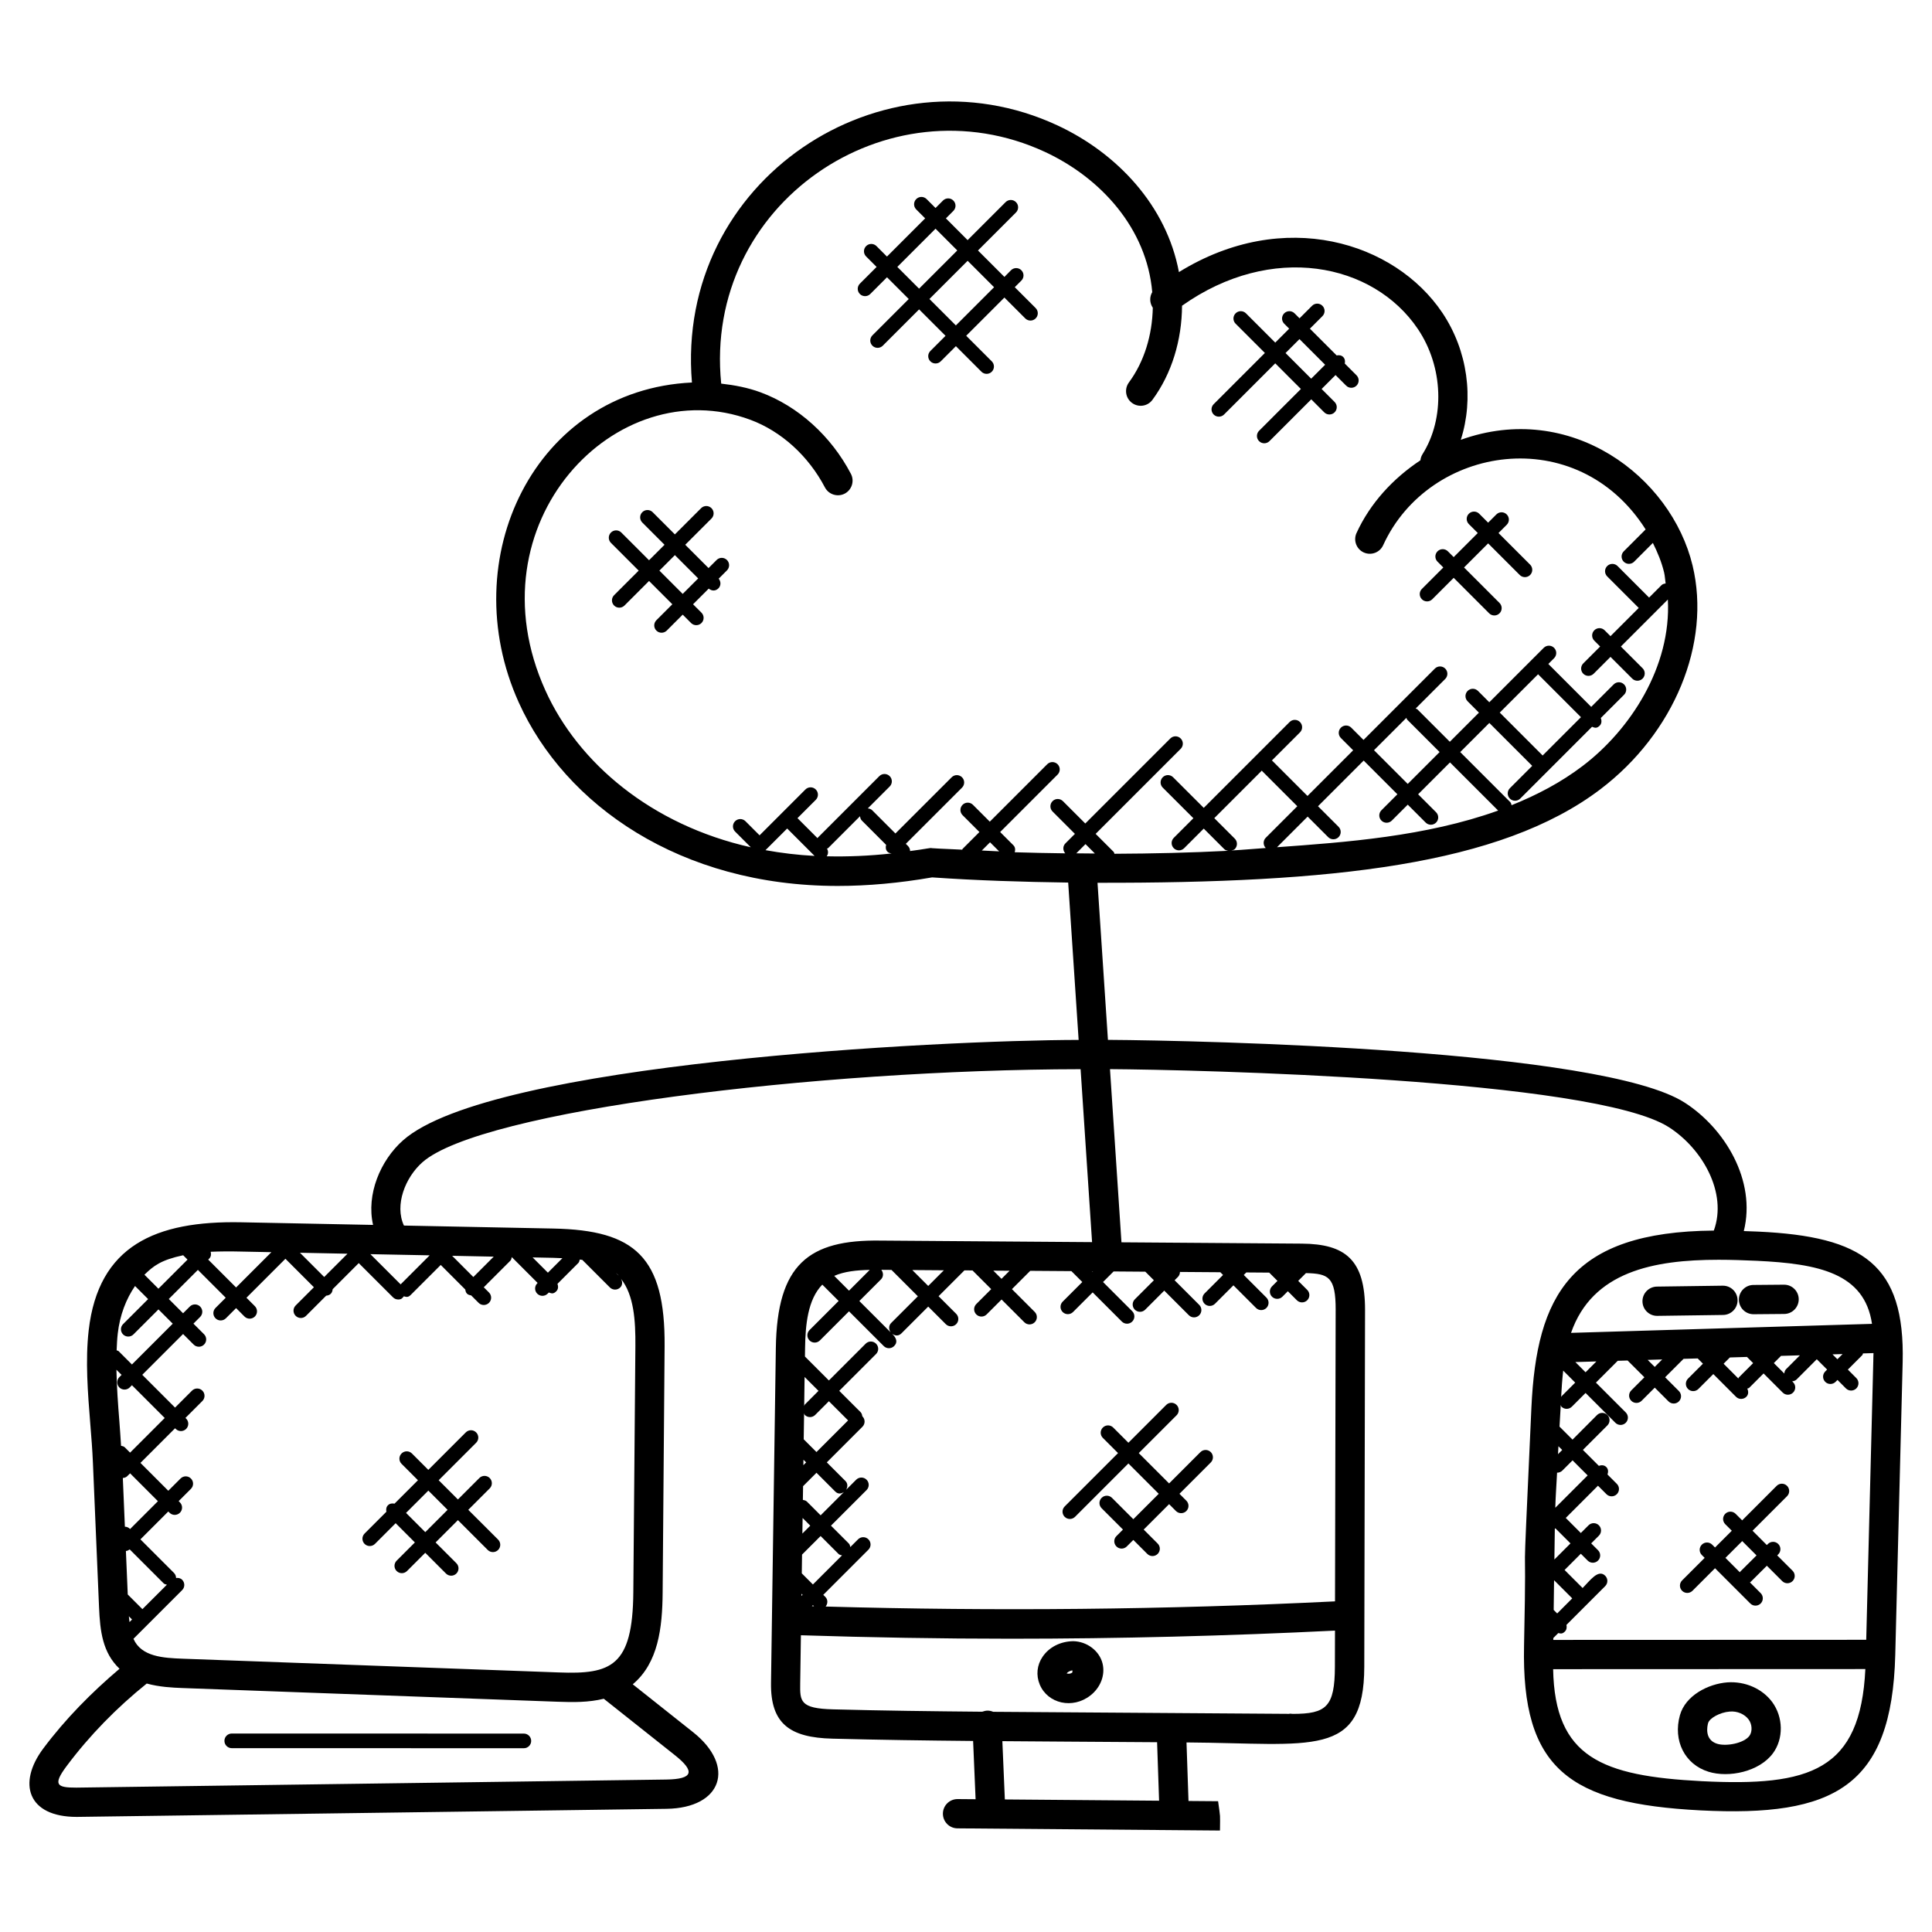 <svg id="Layer_1" enable-background="new 0 0 66 66" height="512" viewBox="0 0 66 66" width="512" xmlns="http://www.w3.org/2000/svg"><g><path d="m60.057 42.073c-.16-.008-.324-.012-.486-.018.431-1.726-.649-3.507-2.02-4.388-2.828-1.816-16.458-2.123-19.702-2.144l-.356-5.366c7.998.014 13.758-.599 17.179-3.195 2.52-1.913 3.786-4.983 3.15-7.639-.733-3.055-4.176-5.646-7.919-4.298.451-1.41.242-3.041-.632-4.343-1.62-2.409-5.402-3.608-8.997-1.387-.423-2.267-2.11-4.063-4.151-5.012-5.979-2.779-13.065 1.869-12.485 8.784-5.369.254-8.138 6.016-5.915 10.933 1.585 3.505 5.518 6.265 10.892 6.265 1.033 0 2.109-.098 3.227-.292 1.544.107 3.096.155 4.649.177l.357 5.375c-4.753.009-20.095.784-23.081 3.432-.772.683-1.26 1.846-1.022 2.888l-4.506-.09c-2.923-.057-4.877.798-5.209 3.691-.118 1.039-.03 2.132.054 3.189.037.455.073.906.091 1.344l.209 4.935c.035.802.117 1.541.7 2.093-.962.815-1.85 1.715-2.606 2.725-.882 1.18-.545 2.336 1.144 2.336l20.147-.276c1.903-.027 2.375-1.454.908-2.618l-2.061-1.636c.872-.729 1.012-1.932 1.021-3.137l.067-8.408c.024-3.059-1.018-3.967-3.792-4.024l-5.113-.102c-.326-.703.046-1.644.63-2.161 2.002-1.769 13.492-3.168 22.486-3.181l.392 5.908-7.226-.053c-2.459-.036-3.536.812-3.577 3.668l-.165 11.446c-.018 1.389.641 1.865 2.097 1.901 1.598.042 3.206.064 4.807.079l.085 1.99-.613-.005s-.003 0-.004 0c-.274 0-.498.221-.5.496s.22.502.496.504l8.969.074c.005-.605.02-.386-.064-1.001l-1.011-.008-.068-2c4.296.03 6.064.561 6.073-2.583l.026-12.187c.004-1.721-.673-2.259-2.162-2.27l-6.159-.045-.392-5.916c2.86.019 16.514.328 19.095 1.985 1.142.733 2.004 2.24 1.533 3.53-4.894.041-6.055 2.214-6.232 6.051-.363 8.042-.14 2.861-.251 8.122-.092 4.225 1.55 5.402 6.024 5.634 4.561.234 6.541-.8 6.657-5.314l.253-9.995c.081-3.335-1.345-4.297-4.941-4.463zm-23.29-12.922.315-.315.321.321c-.212-.001-.424-.003-.636-.006zm5.416-.501-.701-.701 1.626-1.626c.004.005.002.011.007.016l1.203 1.203-1.077 1.077c-.097.097-.096.252-.001.35-.393.026-.784.064-1.177.085.043-.011.088-.017.121-.05.096-.098.096-.256-.001-.354zm1.442.292 1.046-1.046.702.702c.097.097.255.098.354 0 .098-.098.098-.256 0-.354l-.702-.702 1.56-1.56 1.152 1.152-.545.545c-.098.098-.098.256 0 .354.097.097.255.098.354 0l.545-.545.613.613c.097.097.255.098.354 0 .098-.098.098-.256 0-.354l-.613-.613 1.089-1.089 1.645 1.645c-2.471.887-5.214 1.083-7.554 1.252zm4.42-4.42c.011.019.008.043.025.06l1.109 1.109-1.089 1.089-1.152-1.152zm-21.154 3.781.936.936c-.576-.03-1.134-.098-1.677-.196zm1.351.949c.058-.081.058-.178.009-.263.012-.008.028-.005.039-.016l1.09-1.09c.006.054.021.108.062.149l.829.829c-.022.083-.017.171.048.237.038.038.089.049.139.057-.762.084-1.501.114-2.216.097zm3.486-.274c-.215.038-.426.065-.638.095-.001-.062-.024-.124-.071-.172l-.075-.075 1.92-1.919c.098-.098.098-.256 0-.354-.098-.097-.256-.099-.354 0l-1.921 1.92-.795-.795c-.041-.042-.095-.056-.149-.062l.748-.748c.098-.098.098-.256 0-.354s-.256-.098-.354 0l-2.104 2.104c-.004.004-.003.011-.007.016l-.685-.685.625-.625c.098-.098.098-.256 0-.354s-.256-.098-.354 0l-1.566 1.566-.482-.482c-.098-.098-.256-.098-.354 0s-.098.256 0 .354l.536.536c-3.402-.762-5.898-2.882-7.016-5.356-2.583-5.707 2.412-10.95 7-9.248 1.055.391 1.984 1.233 2.549 2.312.129.244.432.337.676.211.244-.129.339-.431.211-.676-.679-1.295-1.805-2.311-3.088-2.785-.433-.16-.885-.245-1.343-.297-.619-6.147 5.693-10.407 11.063-7.914 1.904.886 3.474 2.609 3.662 4.789-.097.163-.092.369.019.533-.019.934-.291 1.84-.816 2.552-.164.223-.116.536.105.699.224.165.536.117.699-.105.663-.899 1.004-2.044 1.011-3.215 3.054-2.163 6.533-1.469 8.059.799.866 1.288.93 3.047.154 4.276-.041.065-.061.135-.07.206-.934.619-1.716 1.464-2.183 2.485-.114.251-.004.548.247.663.253.113.549.004.663-.247 1.568-3.435 6.628-4.226 8.967-.54l-.748.749c-.098.098-.098.256 0 .354.096.096.255.099.354 0l.641-.642c.161.323.3.657.384 1.01.03.126.032.25.052.375-.051.008-.102.019-.141.058l-.424.424-1.077-1.077c-.098-.098-.256-.098-.354 0s-.098.256 0 .354l1.077 1.077-.964.964-.2-.2c-.098-.098-.256-.098-.354 0s-.098.256 0 .354l.2.2-.576.576c-.098.098-.098.256 0 .354.097.097.255.098.354 0l.576-.576.742.742c.097.097.255.098.354 0 .098-.098.098-.256 0-.354l-.742-.742 1.605-1.605c.122 2.297-1.289 4.455-2.912 5.686-.742.564-1.564.993-2.427 1.34-.012-.036-.014-.075-.043-.104l-1.711-1.711.995-.995 1.465 1.466-.764.764c-.098.098-.098.256 0 .354.097.097.255.098.354 0l2.453-2.453c.09.035.158.065.261-.038.072-.072.073-.172.038-.261l.795-.795c.098-.098.098-.256 0-.354s-.256-.098-.354 0l-.768.768-1.465-1.466.197-.197c.098-.098.098-.256 0-.354s-.256-.098-.354 0l-1.859 1.859-.387-.387c-.097-.097-.255-.099-.354 0-.098.098-.098.256 0 .354l.387.388-.995.995-1.109-1.109c-.017-.017-.041-.014-.06-.025l1.012-1.012c.098-.098.098-.256 0-.354s-.256-.098-.354 0l-2.437 2.437-.419-.419c-.098-.098-.256-.098-.354 0s-.098.256 0 .354l.419.419-1.56 1.56-1.203-1.203c-.004-.004-.011-.003-.016-.007l.962-.962c.098-.098.098-.256 0-.354s-.256-.098-.354 0l-2.933 2.933-1.047-1.046c-.099-.099-.257-.097-.354 0-.098.098-.098.256 0 .354l1.047 1.046-.67.67c-.098.098-.098.256 0 .354.097.097.255.098.354 0l.67-.67.701.701c.038.038.088.049.137.057-1.295.067-2.592.096-3.889.102-.011-.022-.009-.048-.028-.066l-.614-.614 2.905-2.905c.098-.098.098-.256 0-.354s-.256-.098-.354 0l-2.905 2.905-.764-.764c-.098-.097-.256-.099-.354 0-.098.098-.098.256 0 .354l.764.764-.325.325c-.094.094-.092.242-.005.34-.576-.009-1.151-.017-1.726-.037.024-.084.02-.174-.047-.24l-.451-.451 1.962-1.962c.098-.098.098-.256 0-.354s-.256-.098-.354 0l-1.962 1.962-.576-.576c-.098-.098-.256-.098-.354 0s-.098.256 0 .354l.576.576-.576.576c-.007.007-.005.019-.011.027-.343-.02-.688-.027-1.031-.051-.033-.009-.074-.005-.113.003zm20.815-5.944 1.465 1.466-1.309 1.309-1.465-1.466zm-18.411 6.05c-.198-.008-.395-.02-.592-.029l.281-.281zm-18.686 13.816 1.42.029-.696.696zm-.768-.016-.992.992-1.033-1.032zm-3.603.74-.828-.828 1.624.033zm-2.858-.869 1.054.021-1.206 1.206-.952-.952.034-.034c.065-.065.07-.151.05-.234.327-.013.664-.016 1.02-.007zm-1.96.126.149.149-.994.994-.478-.478c.31-.301.559-.501 1.323-.665zm-2.053 2.705c.097.097.256.098.354 0l.855-.855.488.488-1.394 1.394-.455-.455c-.019-.019-.046-.017-.068-.028.008-.193.017-.385.038-.57.072-.634.287-1.186.591-1.628l.447.447-.855.855c-.098.096-.098.254-.001.352zm-.127 1.811c.097.097.255.098.354 0l.076-.076 1.12 1.12-1.183 1.183-.181-.181c-.035-.035-.082-.043-.128-.053-.018-.277-.034-.55-.057-.832-.047-.587-.09-1.183-.101-1.766l.176.176-.076.076c-.097.097-.097.255 0 .353zm.325 7.818.109.11-.087.087c-.007-.065-.017-.129-.022-.197zm.463-.244-.501-.501-.063-1.486c.047-.001.09-.026.13-.054l1.159 1.159c.031.031.073.035.112.046zm-.434-2.749c-.046-.046-.105-.065-.165-.068l-.07-1.663c.055-.006.11-.021.151-.063l.097-.097.951.952-.952.952zm18.321 8.57-20.148.276c-.658.001-.811-.09-.328-.736.788-1.054 1.714-1.996 2.737-2.82.436.12.877.14 1.199.153l12.84.469c.533.019 1.05.026 1.574-.102l2.427 1.926c.7.555.636.822-.301.834zm-1.117-6.398c-.02 2.542-.765 2.806-2.546 2.739l-12.84-.469c-.676-.024-1.422-.068-1.69-.68l1.663-1.663c.098-.098.098-.256 0-.354-.057-.057-.132-.07-.207-.061-.001-.062-.024-.125-.072-.173l-1.146-1.146.952-.952.043.043c.099.099.257.096.354 0 .098-.098.098-.256 0-.354l-.043-.043.419-.419c.098-.098.098-.256 0-.354s-.256-.098-.354 0l-.419.419-.951-.952 1.183-1.183.023.023c.097.097.255.098.354 0 .098-.098.098-.256 0-.354l-.024-.021.579-.579c.098-.098.098-.256 0-.354s-.256-.098-.354 0l-.579.579-1.12-1.12 1.394-1.394.362.362c.096.096.255.099.354 0 .098-.098.098-.256 0-.354l-.362-.362.229-.229c.098-.098.098-.256 0-.354s-.256-.098-.354 0l-.229.229-.488-.488.994-.994.951.951-.349.349c-.098.098-.098.256 0 .354.099.099.257.096.354 0l.349-.349.287.288c.099.099.257.096.354 0 .098-.098.098-.256 0-.354l-.287-.288 1.331-1.331.973.973-.623.623c-.098.098-.098.256 0 .354.096.096.255.099.354 0l.688-.689c.057-.005.114-.022.157-.065s.06-.101.065-.157l.891-.891 1.171 1.17c.049.049.113.073.177.073.103 0 .141-.039.192-.109.085.023.142.047.237-.048l1.024-1.023.838.839c.008.051.02.103.059.142s.091.051.142.059l.255.255c.099.099.257.096.354 0 .098-.098.098-.256 0-.354l-.178-.178.905-.905c.035-.035.042-.081.052-.126l.883.883-.013.013c-.098.098-.098.256 0 .354.097.097.255.098.354 0l.041-.041c.089.032.153.061.255-.041.071-.071.072-.167.041-.255l.711-.711c.033-.033.038-.076.049-.118.029.003.059.007.088.011l.942.942c.097.097.255.098.354 0 .083-.083.08-.203.023-.299.446.562.501 1.433.494 2.301zm-.505-10.82-.093-.093c.099.085.085.085.093.093zm-1.918-.592-.495.495-.522-.522.695.014c.109.002.214.009.322.013zm18.124.45-.013.013-.013-.013zm-2.847-.021-.276.276-.28-.28zm-4.062 2.105-1.071-1.071.74-.74c.09-.09.087-.228.011-.326l.347.003.901.901-.914.914c-.087.088-.084.221-.014.319zm-1.424-1.425-.505-.505c.343-.151.763-.196 1.213-.204zm2.163-.704 1.077.008-.534.535zm-3.787 11.132.001-.075.037.037zm.392.316.037.037c-.024-.001-.049-.001-.073-.002zm-.381-1.087.009-.641.634-.634.612.612c.033.033.077.039.119.049l-.994.994zm.02-1.359.008-.532.262.262zm.154-1.093c-.038-.038-.088-.048-.137-.057l.007-.469.458-.458.637.637c.102.102.199.083.3.022l-.795.795zm-.12-1.243.003-.187.092.092zm.012-.884.013-.89c.011.019.008.042.024.058.097.097.255.098.354 0l.469-.469.656.656-1.08 1.08zm.037-1.186c-.014.014-.011.034-.021.05l.014-.994.475.475zm12.103 13.532-5.269-.043-.085-1.991c3.573.027.652.004 5.286.036zm4.565-2.966c-.039 0-.111-.017-.116-.001-.006 0-10.11-.07-10.116-.07-.142-.059-.252-.047-.376-.003-1.698-.015-3.402-.036-5.095-.081-1.136-.027-1.13-.282-1.122-.888l.024-1.643c2.381.076 4.772.118 7.165.118 3.701 0 7.406-.095 11.08-.277l-.003 1.233c-.005 1.373-.293 1.612-1.441 1.612zm1.467-13.797-.022 9.953c-5.77.285-11.614.34-17.401.177.078-.098.081-.238-.01-.329l-.071-.071 1.542-1.542c.098-.098.098-.256 0-.354s-.256-.098-.354 0l-.264.264c-.011-.042-.016-.086-.049-.119l-.612-.612 1.216-1.216c.098-.098.098-.256 0-.354s-.256-.098-.354 0l-.345.345c.058-.096.061-.217-.022-.3l-.637-.637 1.217-1.217c.098-.098.098-.256 0-.354-.001-.001-.003-.001-.004-.002-.008-.05-.019-.102-.058-.141l-.73-.73 1.257-1.257c.098-.098.098-.256 0-.354s-.256-.098-.354 0l-1.257 1.257-.818-.818.004-.281c.012-.802.091-1.667.589-2.175l.558.558-.995.995c-.098.098-.098.256 0 .354.097.097.255.098.354 0l.995-.995 1.187 1.187c.097.097.255.098.354 0 .138-.138.071-.283-.067-.42.121.088.234.07.318-.015l.914-.914.601.601c.097.097.255.098.354 0 .098-.098.098-.256 0-.354l-.601-.601.883-.883.276.002.639.639-.51.51c-.098.098-.098.256 0 .354.097.097.255.098.354 0l.51-.51.778.778c.097.097.255.098.354 0 .098-.098.098-.256 0-.354l-.778-.778.625-.625 1.407.01.372.372-.671.671c-.098.098-.098.256 0 .354.097.097.255.098.354 0l.671-.671.997.997c.097.097.255.098.354 0 .098-.098.098-.256 0-.354l-.997-.997.361-.361 1.083.008.293.293-.651.651c-.098.098-.098.256 0 .354.097.097.255.098.354 0l.651-.651.841.841c.097.097.255.098.354 0 .098-.098.098-.256 0-.354l-.841-.841.112-.112c.048-.048.07-.11.071-.172l1.379.01.093.093-.631.631c-.098.098-.098.256 0 .354.097.097.255.098.354 0l.631-.631.773.773c.097.097.255.098.354 0 .098-.098.098-.256 0-.354l-.773-.773.086-.086.783.006.282.282-.187.187c-.098.098-.098.256 0 .354.096.096.255.099.354 0l.187-.187.308.308c.097.097.255.098.354 0 .098-.098.098-.256 0-.354l-.308-.308.265-.266c.768.02 1.017.125 1.015 1.261zm18.366 1.759-.241 9.507-10.691.004c0-.021 0-.043.001-.064l.17-.17c.084.018.137.036.226-.053.062-.062.07-.146.053-.226l1.324-1.325c.098-.098.098-.256 0-.354-.239-.239-.524.171-.772.419l-.616-.616.555-.555.234.234c.097.097.255.098.354 0 .098-.098.098-.256 0-.354l-.234-.234.263-.263c.098-.098.098-.256 0-.354s-.256-.098-.354 0l-.263.263-.515-.515 1.101-1.101.29.29c.097.097.255.098.354 0 .098-.098.098-.256 0-.354l-.319-.319c.031-.088.03-.185-.041-.255s-.167-.072-.255-.041l-.544-.544.837-.837c.098-.098.098-.256 0-.354s-.256-.098-.354 0l-.837.84-.445-.445c.012-.199.025-.396.035-.599.002-.048.005-.094.007-.142.011.02.008.044.025.061.097.097.255.098.354 0l.469-.469 1.019 1.019c.097.097.255.098.354 0 .098-.098.098-.256 0-.354l-1.019-1.019.745-.745.337-.01.574.573-.449.449c-.098.098-.098.256 0 .354.097.097.255.098.354 0l.449-.449.47.47c.096.096.255.099.354 0 .098-.098.098-.256 0-.354l-.47-.47.63-.63.482-.014.18.18-.51.51c-.098.098-.098.256 0 .354.097.097.255.098.354 0l.51-.51.775.776c.099.099.257.096.354 0 .077-.077.076-.186.031-.279.022-.011.048-.009.067-.028l.49-.49.654.654c.097.097.255.098.354 0 .098-.098.098-.256 0-.354l-.031-.031c.054-.006.108-.021.15-.062l.691-.692.353.353-.065.065c-.098.098-.098.256 0 .354.097.097.255.098.354 0l.065-.065.289.29c.099.099.257.096.354 0 .098-.098.098-.256 0-.354l-.289-.29.492-.492c.017-.017.014-.04.025-.06l.359-.011c-.006.097-.004.188-.007.287zm-3.04.411-.357-.357.246-.246.645-.019-.472.472c-.042.042-.056.096-.062.15zm-1.275-.567.211.211-.49.49c-.01.01-.007.025-.015.036l-.504-.505.214-.214zm-6.483 8.763-.12-.12c.003-.288.008-.576.011-.865 0-.046.002-.094.002-.141l.005-.005.616.616zm-.081-2.897c.004-.004.011-.002.015-.006l.005-.005.515.515-.55.55c.004-.351.008-.701.015-1.054zm.016-.722c.012-.399.041-.794.061-1.192.001 0 .002.002.004.002.064 0 .128-.024.177-.073l.348-.348.515.515-1.101 1.101zm.093-1.822c.006-.09.007-.182.014-.272l.129.129zm.177-2.855.41.41-.469.469c-.008.008-.005.021-.012.029.016-.309.038-.612.071-.908zm.416-.292.718-.021-.37.37zm2.47-.074.496-.015-.255.255zm6.314-.189.344-.01-.177.177zm-3.892-3.231c.437 0 .875.016 1.301.035 2.108.099 3.684.417 3.94 2.154l-10.281.308c.728-2.095 2.821-2.497 5.04-2.497zm-.573 17.812c-3.418-.177-5.021-.811-5.079-3.826l10.666-.004c-.165 3.473-1.887 4.017-5.587 3.83z"/><path d="m56.609 44.952h.007l2.249-.031c.276-.004.497-.231.493-.507-.004-.274-.227-.493-.5-.493-.002 0-.005 0-.007 0l-2.249.031c-.275.004-.497.23-.493.507.004.273.226.493.5.493z"/><path d="m59.903 44.896h.004l1.044-.009c.276-.002.498-.229.496-.504s-.226-.496-.5-.496c-.001 0-.003 0-.004 0l-1.044.009c-.276.002-.498.229-.496.504s.225.496.5.496z"/><path d="m59.012 57.472c-.665.051-1.437.453-1.623 1.122-.244.867.165 1.68.975 1.931.697.217 1.739-.001 2.204-.633.365-.496.354-1.231-.028-1.749-.34-.458-.927-.712-1.528-.671zm.751 1.827c-.187.254-.79.368-1.103.271-.444-.138-.335-.61-.309-.705.049-.175.413-.37.735-.395.258-.026.517.09.648.268.124.164.135.416.029.561z"/><path d="m36.664 56.065c-.001 0-.001 0 0 0-.437.007-.823.201-1.048.533-.193.284-.229.63-.097.948.273.653 1.123.849 1.73.374.351-.273.513-.704.415-1.096-.107-.428-.528-.749-1-.759zm-.03 1.068c-.046.036-.103.058-.195.035.014-.034.11-.101.198-.103z"/><path d="m17.896 59.222-9.979-.002c-.138 0-.25.112-.25.25s.112.25.25.25l9.979.002c.138 0 .25-.112.25-.25s-.113-.25-.25-.25z"/><path d="m15.997 51.578.732-.732c.098-.098.098-.256 0-.354s-.256-.098-.354 0l-.732.732-.657-.657 1.28-1.28c.098-.098.098-.256 0-.354-.097-.097-.255-.099-.354 0l-1.28 1.28-.56-.56c-.098-.098-.256-.098-.354 0s-.098.256 0 .354l.56.56-.801.8c-.079-.016-.161-.007-.223.054s-.07.143-.054.222l-.745.745c-.098.098-.098.256 0 .354.099.099.257.096.354 0l.707-.707.657.657-.623.623c-.098.098-.098.256 0 .354.097.097.255.098.354 0l.623-.623.709.709c.097.097.255.098.354 0 .098-.098.098-.256 0-.354l-.709-.709.762-.762 1.019 1.019c.097.097.255.098.354 0 .098-.098.098-.256 0-.354zm-1.469.762-.657-.657.762-.762.657.657z"/><path d="m41.008 49.606-1.07 1.07-1.036-1.036 1.292-1.292c.098-.098.098-.256 0-.354s-.256-.098-.354 0l-1.292 1.292-.519-.519c-.098-.098-.256-.098-.354 0s-.098.256 0 .354l.519.519-1.823 1.823c-.098.098-.098.256 0 .354.097.097.255.098.354 0l1.823-1.823 1.036 1.036-.868.868-.729-.729c-.098-.098-.256-.098-.354 0s-.098.256 0 .354l.729.729-.223.223c-.098.098-.098.256 0 .354.097.097.255.098.354 0l.223-.223.478.478c.097.097.255.098.354 0 .098-.098.098-.256 0-.354l-.478-.478.868-.868.235.235c.097.097.255.098.354 0 .098-.098.098-.256 0-.354l-.235-.235 1.07-1.07c.098-.098.098-.256 0-.354s-.256-.097-.354 0z"/><path d="m60.712 53.135.036-.036c.098-.098.098-.256 0-.354-.097-.097-.255-.099-.354 0l-.036.036-.489-.489 1.179-1.179c.098-.098.098-.256 0-.354s-.256-.098-.354 0l-1.179 1.179-.224-.224c-.098-.098-.256-.098-.354 0s-.098.256 0 .354l.224.224-.573.573-.097-.097c-.097-.097-.255-.099-.354 0-.098.098-.098.256 0 .354l.097.097-.771.771c-.098.098-.098.256 0 .354.097.097.255.098.354 0l.771-.771 1.205 1.205c.099.099.257.096.354 0 .098-.098.098-.256 0-.354l-.368-.369c.005-.004.013-.002.018-.007l.561-.56.525.525c.097.097.255.098.354 0 .098-.098.098-.256 0-.354zm-1.268.56c-.005.005-.003.012-.007.018l-.493-.494.573-.573.489.489z"/><path d="m33.881 12.698c.098-.098.098-.256 0-.354l-.874-.874 1.305-1.305.713.713c.097.097.255.098.354 0 .098-.098.098-.256 0-.354l-.713-.713.225-.225c.098-.098.098-.256 0-.354s-.256-.098-.354 0l-.225.228-.903-.903 1.298-1.298c.098-.098.098-.256 0-.354s-.256-.098-.354 0l-1.298 1.298-.742-.743.255-.255c.098-.098.098-.256 0-.354-.097-.097-.255-.099-.354 0l-.255.255-.305-.305c-.098-.098-.256-.098-.354 0s-.098.256 0 .354l.305.305-1.305 1.305-.358-.358c-.098-.098-.256-.098-.354 0s-.098.256 0 .354l.358.358-.571.571c-.098.098-.098.256 0 .354.097.097.255.098.354 0l.572-.572.743.743-1.241 1.241c-.098.098-.098.256 0 .354.097.097.255.098.354 0l1.241-1.241.903.903-.518.518c-.098.098-.098.256 0 .354.097.097.255.098.354 0l.518-.518.874.874c.096.095.254.097.352-.002zm-3.227-3.58 1.305-1.305.743.743-1.305 1.305zm1.097 1.096 1.305-1.305.903.903-1.305 1.305z"/><path d="m24.481 19.13-.276.276-.796-.796.896-.896c.098-.098.098-.256 0-.354s-.256-.098-.354 0l-.896.896-.759-.759c-.098-.098-.256-.098-.354 0s-.098.256 0 .354l.759.759-.529.529-.947-.947c-.098-.098-.256-.098-.354 0s-.098.256 0 .354l.947.947-.839.839c-.098.098-.098.256 0 .354.097.097.255.098.354 0l.839-.839.796.796-.545.545c-.098.098-.098.256 0 .354.097.097.255.098.354 0l.545-.545.287.287c.097.097.255.098.354 0 .098-.098.098-.256 0-.354l-.287-.287.535-.535c.119.097.247.076.331-.009.092-.092.089-.233.009-.331l.283-.283c.098-.098.098-.256 0-.354s-.256-.099-.353-.001zm-1.955.363.529-.529.796.796-.529.529z"/><path d="m41.815 14.161 1.749-1.749.876.876-1.428 1.428c-.098.098-.098.256 0 .354.097.097.255.098.354 0l1.428-1.428.444.444c.097.097.255.098.354 0 .098-.098.098-.256 0-.354l-.444-.444.476-.476.362.362c.097.097.255.098.354 0 .098-.098.098-.256 0-.354l-.4-.4c.016-.08.008-.162-.054-.224s-.144-.07-.224-.054l-.914-.914.428-.428c.098-.098.098-.256 0-.354s-.256-.098-.354 0l-.428.428-.17-.17c-.098-.098-.256-.098-.354 0s-.098.256 0 .354l.17.17-.476.476-1-1c-.098-.098-.256-.098-.354 0s-.098.256 0 .354l1 1-1.749 1.749c-.098.098-.098.256 0 .354.097.097.255.098.354 0zm2.577-2.577.876.876-.476.476-.876-.876z"/><path d="m48.928 20.472.732-.732 1.212 1.212c.097.097.255.098.354 0 .098-.098.098-.256 0-.354l-1.212-1.212.823-.823 1.08 1.08c.097.097.255.098.354 0 .098-.098.098-.256 0-.354l-1.08-1.08.281-.281c.098-.098.098-.256 0-.354s-.256-.098-.354 0l-.281.281-.305-.305c-.098-.098-.256-.098-.354 0s-.098.256 0 .354l.305.305-.823.823-.198-.198c-.098-.098-.256-.098-.354 0s-.098.256 0 .354l.198.198-.732.732c-.098.098-.098.256 0 .354.097.097.256.098.354 0z"/></g></svg>